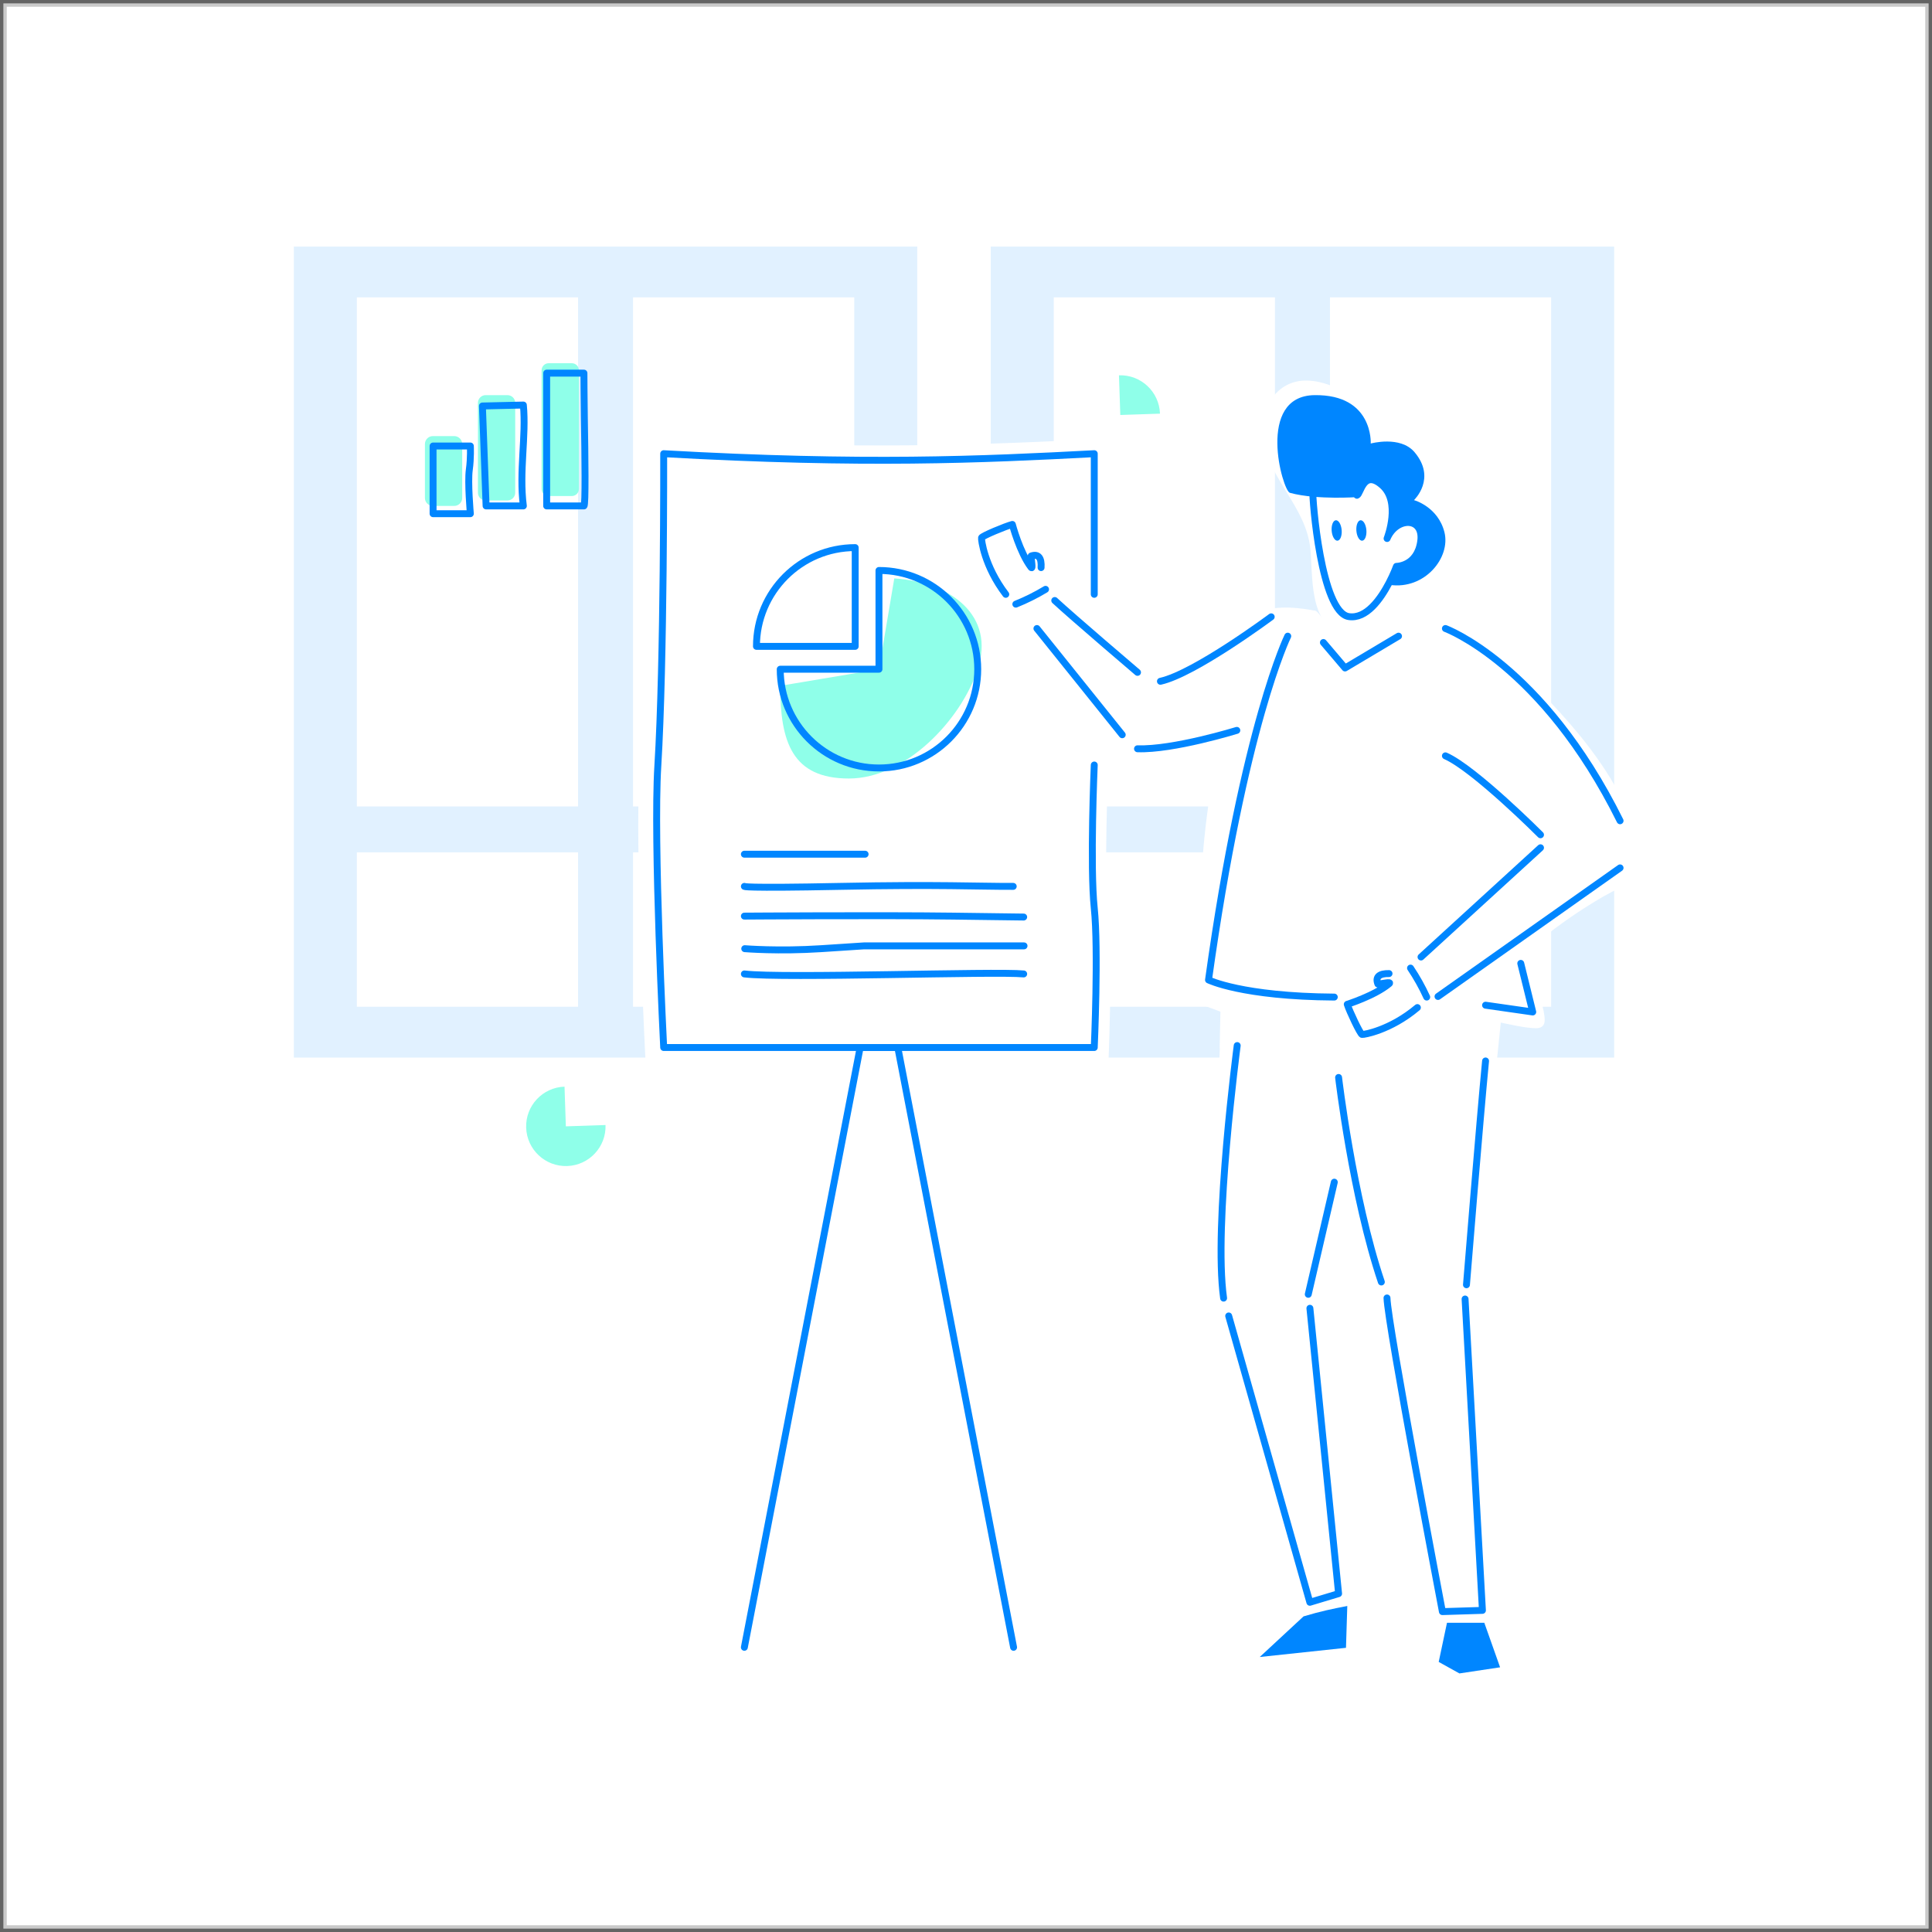 <?xml version="1.0" encoding="UTF-8"?>
<svg width="572px" height="572px" viewBox="0 0 572 572" version="1.1" xmlns="http://www.w3.org/2000/svg" xmlns:xlink="http://www.w3.org/1999/xlink">
    <rect x="0" y="0" width="572" height="572" fill="#333333" stroke="none"/>
    <!-- Generator: sketchtool 61 (101010) - https://sketch.com -->
    <title>68E18E05-8501-40CC-8348-0B9999080D02</title>
    <desc>Created with sketchtool.</desc>
    <defs>
        <rect id="path-1" x="0" y="0" width="570" height="570"></rect>
    </defs>
    <g id="Landing---Design" stroke="none" stroke-width="1" fill="none" fill-rule="evenodd">
        <g id="06-Items-Download" transform="translate(-134, -220)">
            <g id="Image" transform="translate(135, 221)">
                <mask id="mask-2" fill="white">
                    <use xlink:href="#path-1"></use>
                </mask>
                <use id="Mask" stroke-opacity="0.5" stroke="#979797" stroke-width="2" fill="#FFFFFF" xlink:href="#path-1"></use>
                <g id="Group-101" mask="url(#mask-2)">
                    <g transform="translate(86, 72)">
                        <path d="M100.426,225.068 L165.917,225.068 L165.917,179.359 L100.426,179.359 L100.426,225.068 Z M18.655,225.068 L84.145,225.068 L84.145,179.359 L18.655,179.359 L18.655,225.068 Z M18.655,165.764 L84.145,165.764 L84.145,15.041 L18.655,15.041 L18.655,165.764 Z M100.426,165.764 L165.917,165.764 L165.917,15.041 L100.426,15.041 L100.426,165.764 Z M0,240.109 L184.572,240.109 L184.572,0.001 L0,0.001 L0,240.109 Z" id="Fill-1" stroke="none" fill="#0086FF" fill-rule="evenodd" opacity="0.12"></path>
                        <path d="M306.754,225.068 L372.244,225.068 L372.244,179.359 L306.754,179.359 L306.754,225.068 Z M224.984,225.068 L290.474,225.068 L290.474,179.359 L224.984,179.359 L224.984,225.068 Z M224.984,165.764 L290.474,165.764 L290.474,15.041 L224.984,15.041 L224.984,165.764 Z M306.754,165.764 L372.244,165.764 L372.244,15.041 L306.754,15.041 L306.754,165.764 Z M206.328,240.109 L390.9,240.109 L390.9,0.001 L206.328,0.001 L206.328,240.109 Z" id="Fill-3" stroke="none" fill="#0086FF" fill-rule="evenodd" opacity="0.12"></path>
                        <path d="M241.108,154.464 C241.108,154.464 239.721,186.253 241.108,199.359 C242.496,212.465 241.108,243.077 241.108,243.077 L104.204,243.077 C104.204,243.077 100.87,178.453 102.341,154.789 C104.37,122.133 104.204,56.814 104.204,56.814 C168.068,60.351 205.055,58.673 241.108,56.814 L241.108,108.694" id="Fill-5" stroke="none" fill="#FFFFFF" fill-rule="evenodd"></path>
                        <path d="M236.973,153.492 C236.973,153.492 235.681,183.496 236.973,195.867 C238.265,208.238 236.973,237.132 236.973,237.132 L109.496,237.132 C109.496,237.132 106.392,176.134 107.761,153.799 C109.651,122.975 109.496,61.322 109.496,61.322 C168.963,64.661 203.402,63.077 236.973,61.322 L236.973,102.961" id="Stroke-7" stroke="#0086FF" stroke-width="2.047" fill="none" stroke-linecap="round" stroke-linejoin="round"></path>
                        <polyline id="Stroke-9" stroke="#0086FF" stroke-width="2.047" fill="none" stroke-linecap="round" stroke-linejoin="round" points="133.383 414.713 167.661 237.131 178.808 237.131 213.087 414.713"></polyline>
                        <path d="M202.472,125.133 C197.499,140.204 181.119,157.492 164.343,157.492 C147.569,157.492 143.997,146.743 143.997,130.046 L173.233,125.133 L177.769,98.243 C194.6,99.376 207.704,109.281 202.472,125.133" id="Fill-11" stroke="none" fill="#8FFFE9" fill-rule="evenodd"></path>
                        <path d="M202.472,125.133 C202.472,141.28 189.382,154.372 173.233,154.372 C157.087,154.372 143.997,141.28 143.997,125.133 L173.233,125.133 L173.233,95.895 C189.382,95.895 202.472,108.987 202.472,125.133 Z" id="Stroke-13" stroke="#0086FF" stroke-width="2.047" fill="none" stroke-linecap="round" stroke-linejoin="round"></path>
                        <path d="M166.197,89.127 L166.197,118.365 L136.961,118.365 C136.961,102.219 150.051,89.127 166.197,89.127 Z" id="Stroke-15" stroke="#0086FF" stroke-width="2.047" fill="none" stroke-linecap="round" stroke-linejoin="round"></path>
                        <line x1="133.383" y1="179.9" x2="169.129" y2="179.9" id="Stroke-17" stroke="#0086FF" stroke-width="2.047" fill="none" stroke-linecap="round" stroke-linejoin="round"></line>
                        <path d="M133.387,189.427 C133.387,189.427 132.341,190.017 161.833,189.427 C191.324,188.837 202.512,189.466 212.983,189.427" id="Stroke-19" stroke="#0086FF" stroke-width="2.047" fill="none" stroke-linecap="round" stroke-linejoin="round"></path>
                        <path d="M133.383,198.23 C133.383,198.23 173.943,197.955 195.012,198.23 L216.08,198.506" id="Stroke-21" stroke="#0086FF" stroke-width="2.047" fill="none" stroke-linecap="round" stroke-linejoin="round"></path>
                        <path d="M133.492,207.871 C133.492,207.871 143.499,208.697 156.14,207.871 L168.781,207.044 L216.183,207.044" id="Stroke-23" stroke="#0086FF" stroke-width="2.047" fill="none" stroke-linecap="round" stroke-linejoin="round"></path>
                        <path d="M133.387,215.351 C144.974,216.727 207.652,214.524 216.08,215.351" id="Stroke-25" stroke="#0086FF" stroke-width="2.047" fill="none" stroke-linecap="round" stroke-linejoin="round"></path>
                        <path d="M390.913,159.328 C384.937,148.973 376.976,139.891 368.643,131.382 C360.949,123.524 351.777,112.653 340.287,110.811 C333.865,109.782 327.897,112.96 322.279,115.638 C320.446,116.512 318.627,117.411 316.82,118.338 C316.432,118.537 315.195,119.389 314.659,119.462 C312.737,119.727 312.164,118.519 311.108,117.328 C308.418,114.297 305.727,111.264 303.037,108.233 C302.644,107.79 302.179,107.668 301.747,107.746 C301.617,107.684 301.475,107.631 301.305,107.604 C295.289,106.617 288.899,106.178 283.41,109.33 C280.676,110.901 278.436,113.192 276.051,115.218 C273.292,117.563 270.224,119.545 266.95,121.097 C263.74,122.619 259.042,124.933 255.648,123.057 C252.259,121.185 249.037,118.907 245.761,116.845 C240.563,113.572 235.255,110.401 230.849,106.128 C230.788,105.86 230.638,105.594 230.365,105.357 C226.879,102.328 225.73,98.848 224.857,94.458 C224.233,91.323 223.118,88.543 220.199,86.941 C219.761,86.701 219.16,86.671 218.681,86.879 C217.417,83.107 215.488,79.085 211.417,79.391 C207.676,79.673 200.449,80.463 200.03,85.28 C199.568,90.588 202.402,97.045 204.769,101.655 C206.137,104.317 207.759,106.986 209.719,109.259 C211.597,111.439 214.435,110.214 216.083,112.551 C216.641,113.343 217.557,113.395 218.241,113.055 C218.312,113.171 218.394,113.285 218.505,113.394 C227.802,122.553 233.491,134.475 241.689,144.516 C244.843,148.38 249.529,154.875 255.128,154.299 C261.532,153.639 268.202,150.813 274.092,147.982 C270.19,163.747 268.871,179.961 268.086,196.171 C267.529,200.109 266.983,204.048 266.477,207.993 C266.235,209.88 266.051,211.856 266.204,213.785 C265.715,215.002 265.187,216.21 264.614,217.408 C263.836,219.033 262.915,221.093 264.471,222.61 C265.366,223.485 267.164,223.861 268.266,224.268 C270.248,225.001 272.23,225.734 274.211,226.468 C274.25,226.482 274.286,226.486 274.324,226.498 C274.251,230.033 274.177,233.569 274.103,237.106 C274.1,237.248 274.116,237.377 274.142,237.499 C273.055,263.167 272.382,288.85 272.134,314.541 C272.126,315.347 272.613,315.833 273.209,316.009 C276.246,333.844 282.265,350.949 287.676,368.173 C290.494,377.143 293.162,386.182 295.091,395.391 C295.662,398.115 296.385,401.048 294.858,403.606 C293.743,405.474 291.895,406.882 290.4,408.426 C287.317,411.611 284.74,415.214 282.622,419.101 C281.904,420.42 283.083,421.665 284.429,421.452 L312.803,416.96 C313.486,416.852 313.977,416.062 313.978,415.417 C313.984,411.305 313.99,407.194 313.995,403.083 C314.085,402.872 314.127,402.623 314.087,402.323 C314.056,402.089 314.028,401.854 313.998,401.62 L314,400.303 C314,399.921 313.889,399.611 313.711,399.371 C311.832,384.936 310.231,370.467 308.956,355.967 C308.294,348.432 307.715,340.89 307.218,333.343 C306.825,327.368 307.303,320.486 304.416,315.035 C306.686,304.815 308.825,294.567 310.84,284.293 C312.311,292.089 314.617,299.67 317.76,307.021 C317.799,307.115 317.844,307.199 317.892,307.275 C319.955,312.946 320.86,318.935 321.927,324.859 L325.169,342.868 C324.99,343.174 324.899,343.545 324.965,343.972 C325.963,350.459 326.979,356.944 327.993,363.43 L328.801,368.619 C328.736,368.805 328.705,369.018 328.724,369.263 C329.109,374.185 329.579,379.099 330.133,384.004 C330.217,384.737 330.689,385.203 331.248,385.408 C331.338,385.667 331.434,385.924 331.523,386.183 C332.299,391.272 333.063,396.361 333.805,401.455 C334.442,405.83 334.774,410.151 334.912,414.566 C335.015,417.89 335.271,421.462 337.419,424.171 C340.739,428.357 345.659,427.855 350.499,427.133 C352.104,427.215 353.689,427.003 355.221,426.506 C356.093,426.435 356.942,426.409 357.756,426.459 C359.182,426.546 359.609,425.042 359.057,424.067 C359.131,423.708 359.069,423.334 358.912,423.004 C359.269,422.649 359.427,422.135 359.335,421.49 C358.785,417.649 358.188,413.815 357.565,409.986 C357.088,405.423 356.364,400.887 355.404,396.396 C355.342,396.106 355.22,395.883 355.066,395.706 C354.842,394.508 354.625,393.309 354.394,392.112 C354.33,391.781 354.189,391.535 354.008,391.35 C352.876,364.969 351.744,338.589 350.613,312.208 C350.675,312.048 350.722,311.875 350.733,311.677 C352.236,284.318 354.44,257.003 357.331,229.756 C360.702,230.42 364.22,231.302 367.566,231.424 C369.326,231.488 370.391,230.726 370.33,228.876 C370.217,225.4 368.496,221.344 367.653,217.967 C366.874,214.843 366.279,211.6 364.961,208.654 C369.486,204.752 374.214,201.104 379.171,197.763 C381.866,195.946 384.62,194.217 387.427,192.576 C389.993,191.077 392.896,189.868 395.206,187.984 C403.626,181.121 394.959,166.338 390.913,159.328" id="Fill-27" stroke="none" fill="#FFFFFF" fill-rule="evenodd"></path>
                        <path d="M340.59,78.121 C339.786,77.504 338.064,76.735 337.253,76.143 C335.305,74.72 335.748,74.119 336.895,72.152 C337.92,70.394 337.752,69.451 338.002,67.34 C338.524,62.924 335.11,59.442 331.363,57.788 C329.003,56.746 326.461,56.399 324.043,55.553 C323.149,55.241 322.381,54.799 321.68,54.285 C317.209,46.739 309.138,39.988 300.129,39.679 C290.715,39.356 285.64,48.461 286.94,56.97 C288.775,68.988 299.631,77.082 300.938,89.373 C301.745,96.952 300.355,112.712 310.864,114.474 C315.491,115.249 319.484,111.935 322.369,108.754 C324.218,106.714 325.941,104.569 328.316,103.104 C330.59,101.702 333.197,100.938 335.466,99.521 C342.395,95.196 348.314,84.051 340.59,78.121" id="Fill-29" stroke="none" fill="#FFFFFF" fill-rule="evenodd"></path>
                        <path d="M301.684,72.264 C301.49,74.846 304.172,108.28 312.304,109.548 C317.546,110.366 321.788,104.267 324.213,99.633 L324.215,99.633 C325.644,96.904 326.441,94.682 326.441,94.682 C326.441,94.682 332.562,94.688 333.62,87.305 C334.679,79.93 326.368,79.999 323.667,86.436 C323.86,85.934 327.746,75.599 322.265,70.722 C316.647,65.723 315.884,73.288 314.75,73.633 C314.75,73.633 314.575,72.939 314.571,72.94 C314.315,73.015 313.536,73.046 312.473,73.046 C310.002,73.142 305.992,72.648 301.684,72.264 Z" id="Stroke-31" stroke="#0086FF" stroke-width="2.047" fill="none" stroke-linecap="round" stroke-linejoin="round"></path>
                        <path d="M294.885,72.901 C296.976,73.482 299.395,73.841 301.813,74.058 C306.121,74.442 310.433,74.37 312.903,74.274 C314.153,74.227 314.933,74.171 315.002,74.168 C315.005,74.167 315.006,74.167 315.006,74.167 C316.14,73.822 316.903,66.257 322.521,71.256 C328.002,76.133 324.117,86.468 323.923,86.969 C326.624,80.533 334.935,80.463 333.877,87.839 C332.819,95.221 326.697,95.215 326.697,95.215 C326.697,95.215 325.9,97.437 324.471,100.167 C334.839,101.648 342.553,92.076 340.645,84.547 C338.745,77.059 331.729,75.068 331.629,75.077 C331.737,74.961 338.354,68.641 331.804,60.881 C327.588,55.888 318.828,58.312 318.828,58.312 C318.828,58.312 319.644,43.759 302.197,43.987 C284.75,44.214 292.717,72.299 294.885,72.901" id="Fill-33" stroke="none" fill="#0086FF" fill-rule="evenodd"></path>
                        <polyline id="Stroke-35" stroke="#0086FF" stroke-width="2.047" fill="none" stroke-linecap="round" stroke-linejoin="round" points="327.057 115.343 311.224 124.767 304.815 117.227"></polyline>
                        <path d="M294.26,115.343 C294.26,115.343 281.327,141.542 270.8,217.124 C270.8,217.124 280.712,222.025 308.041,222.202" id="Stroke-37" stroke="#0086FF" stroke-width="2.047" fill="none" stroke-linecap="round" stroke-linejoin="round"></path>
                        <path d="M289.36,109.622 C289.36,109.622 266.742,126.443 256.563,128.705" id="Stroke-39" stroke="#0086FF" stroke-width="2.047" fill="none" stroke-linecap="round" stroke-linejoin="round"></path>
                        <path d="M279.182,143.238 C279.182,143.238 260.333,149.062 249.778,148.685" id="Stroke-41" stroke="#0086FF" stroke-width="2.047" fill="none" stroke-linecap="round" stroke-linejoin="round"></path>
                        <path d="M249.778,126.067 C249.778,126.067 230.552,109.688 225.275,104.787" id="Stroke-43" stroke="#0086FF" stroke-width="2.047" fill="none" stroke-linecap="round" stroke-linejoin="round"></path>
                        <line x1="245.254" y1="144.538" x2="219.997" y2="113.081" id="Stroke-45" stroke="#0086FF" stroke-width="2.047" fill="none" stroke-linecap="round" stroke-linejoin="round"></line>
                        <path d="M340.936,113.081 C340.936,113.081 369.654,123.636 392.65,170.003" id="Stroke-47" stroke="#0086FF" stroke-width="2.047" fill="none" stroke-linecap="round" stroke-linejoin="round"></path>
                        <line x1="392.65" y1="183.951" x2="338.743" y2="222.025" id="Stroke-49" stroke="#0086FF" stroke-width="2.047" fill="none" stroke-linecap="round" stroke-linejoin="round"></line>
                        <line x1="369.093" y1="177.992" x2="333.713" y2="210.339" id="Stroke-51" stroke="#0086FF" stroke-width="2.047" fill="none" stroke-linecap="round" stroke-linejoin="round"></line>
                        <path d="M369.093,174.15 C369.093,174.15 349.538,154.547 340.936,150.778" id="Stroke-53" stroke="#0086FF" stroke-width="2.047" fill="none" stroke-linecap="round" stroke-linejoin="round"></path>
                        <path d="M279.295,236.556 C279.295,236.556 272.251,289.845 275.267,311.332" id="Stroke-55" stroke="#0086FF" stroke-width="2.047" fill="none" stroke-linecap="round" stroke-linejoin="round"></path>
                        <polyline id="Stroke-57" stroke="#0086FF" stroke-width="2.047" fill="none" stroke-linecap="round" stroke-linejoin="round" points="276.775 316.609 300.802 401.384 309.312 398.821 300.818 314.337"></polyline>
                        <line x1="300.335" y1="310.201" x2="308.042" y2="277.001" id="Stroke-59" stroke="#0086FF" stroke-width="2.047" fill="none" stroke-linecap="round" stroke-linejoin="round"></line>
                        <polygon id="Fill-61" stroke="none" fill="#0086FF" fill-rule="evenodd" points="352.458 407.454 341.404 407.454 338.951 419.041 345.086 422.445 357.127 420.632"></polygon>
                        <path d="M309.312,246.002 C309.312,246.002 313.465,281.374 321.971,306.552" id="Stroke-63" stroke="#0086FF" stroke-width="2.047" fill="none" stroke-linecap="round" stroke-linejoin="round"></path>
                        <path d="M323.642,311.281 C323.812,318.907 340.044,404.145 340.044,404.145 L351.898,403.777 L346.759,311.595" id="Stroke-65" stroke="#0086FF" stroke-width="2.047" fill="none" stroke-linecap="round" stroke-linejoin="round"></path>
                        <path d="M347.17,307.374 C347.17,307.374 351.093,258.901 352.825,241.115" id="Stroke-67" stroke="#0086FF" stroke-width="2.047" fill="none" stroke-linecap="round" stroke-linejoin="round"></path>
                        <polyline id="Stroke-69" stroke="#0086FF" stroke-width="2.047" fill="none" stroke-linecap="round" stroke-linejoin="round" points="352.825 224.608 366.793 226.611 363.246 212.223"></polyline>
                        <path d="M311.887,402.479 C307.574,403.3 303.958,404.049 298.935,405.556 L285.967,417.582 L311.5,414.86 L311.887,402.479 Z" id="Fill-71" stroke="none" fill="#0086FF" fill-rule="evenodd"></path>
                        <path d="M213.752,105.868 C216.799,104.644 219.743,103.177 222.553,101.481" id="Stroke-73" stroke="#0086FF" stroke-width="2.047" fill="none" stroke-linecap="round" stroke-linejoin="round"></path>
                        <path d="M210.778,102.962 C204.393,94.605 203.499,86.654 203.593,86.228 C203.712,85.695 210.743,82.777 212.722,82.269 C212.722,82.269 214.896,90.519 218.234,94.942 C218.903,95.828 218.276,92.72 218.297,91.61 C220.487,90.853 221.417,92.241 221.228,95.052" id="Stroke-75" stroke="#0086FF" stroke-width="2.047" fill="none" stroke-linecap="round" stroke-linejoin="round"></path>
                        <path d="M335.404,222.202 C334.038,219.216 332.433,216.345 330.607,213.618" id="Stroke-77" stroke="#0086FF" stroke-width="2.047" fill="none" stroke-linecap="round" stroke-linejoin="round"></path>
                        <path d="M332.64,225.309 C324.594,232.081 316.693,233.348 316.263,233.274 C315.725,233.181 312.48,226.294 311.879,224.341 C311.879,224.341 320.018,221.782 324.279,218.239 C325.133,217.529 322.058,218.302 320.947,218.333 C320.089,216.181 321.431,215.188 324.248,215.244" id="Stroke-79" stroke="#0086FF" stroke-width="2.047" fill="none" stroke-linecap="round" stroke-linejoin="round"></path>
                        <path d="M307.264,84.18 C307.403,85.851 308.177,87.151 308.994,87.083 C309.811,87.015 310.36,85.606 310.222,83.935 C310.083,82.264 309.308,80.964 308.492,81.032 C307.676,81.099 307.126,82.509 307.264,84.18" id="Fill-81" stroke="none" fill="#0086FF" fill-rule="evenodd"></path>
                        <path d="M314.581,84.18 C314.72,85.851 315.494,87.151 316.31,87.083 C317.128,87.015 317.677,85.606 317.538,83.935 C317.4,82.264 316.625,80.964 315.809,81.032 C314.993,81.099 314.442,82.509 314.581,84.18" id="Fill-83" stroke="none" fill="#0086FF" fill-rule="evenodd"></path>
                        <path d="M75.438,73.857 L82.306,73.857 C83.457,73.857 84.39,72.924 84.39,71.773 L84.39,36.624 C84.39,35.473 83.457,34.539 82.306,34.539 L75.438,34.539 C74.286,34.539 73.353,35.473 73.353,36.624 L73.353,71.773 C73.353,72.924 74.286,73.857 75.438,73.857" id="Fill-85" stroke="none" fill="#8FFFE9" fill-rule="evenodd"></path>
                        <path d="M56.785,75.165 L63.251,75.165 C64.513,75.165 65.536,74.141 65.536,72.879 L65.536,46.274 C65.536,45.012 64.513,43.988 63.251,43.988 L56.785,43.988 C55.523,43.988 54.5,45.012 54.5,46.274 L54.5,72.879 C54.5,74.141 55.523,75.165 56.785,75.165" id="Fill-87" stroke="none" fill="#8FFFE9" fill-rule="evenodd"></path>
                        <path d="M41.168,76.789 L47.478,76.789 C48.783,76.789 49.842,75.731 49.842,74.426 L49.842,58.476 C49.842,57.171 48.783,56.114 47.478,56.114 L41.168,56.114 C39.863,56.114 38.805,57.171 38.805,58.476 L38.805,74.426 C38.805,75.731 39.863,76.789 41.168,76.789" id="Fill-89" stroke="none" fill="#8FFFE9" fill-rule="evenodd"></path>
                        <path d="M74.848,76.789 L85.885,76.789 C86.393,76.792 86.2,61.854 86.005,50.665 C85.929,46.361 85.885,37.471 85.885,37.471 L74.848,37.471 L74.848,76.789 Z" id="Stroke-91" stroke="#0086FF" stroke-width="2.047" fill="none" stroke-linecap="round" stroke-linejoin="round"></path>
                        <path d="M56.913,76.789 L67.95,76.789 C66.633,66.531 68.841,56.114 67.95,46.92 L55.827,47.199 L56.913,76.789 Z" id="Stroke-93" stroke="#0086FF" stroke-width="2.047" fill="none" stroke-linecap="round" stroke-linejoin="round"></path>
                        <path d="M41.219,79.088 L52.256,79.088 C52.256,79.088 51.441,69.745 51.94,66.135 C52.441,62.524 52.256,59.045 52.256,59.045 L41.219,59.045 L41.219,79.088 Z" id="Stroke-95" stroke="#0086FF" stroke-width="2.047" fill="none" stroke-linecap="round" stroke-linejoin="round"></path>
                        <path d="M80.92,272.224 C74.43,272.44 68.994,267.355 68.778,260.864 C68.561,254.375 73.648,248.939 80.137,248.722 L80.529,260.473 L92.279,260.082 C92.495,266.571 87.41,272.007 80.92,272.224" id="Fill-97" stroke="none" fill="#8FFFE9" fill-rule="evenodd"></path>
                        <path d="M244.682,49.863 L256.433,49.471 C256.216,42.982 250.781,37.896 244.291,38.112 L244.682,49.863 Z" id="Fill-99" stroke="none" fill="#8FFFE9" fill-rule="evenodd"></path>
                    </g>
                </g>
            </g>
        </g>
    </g>
</svg>